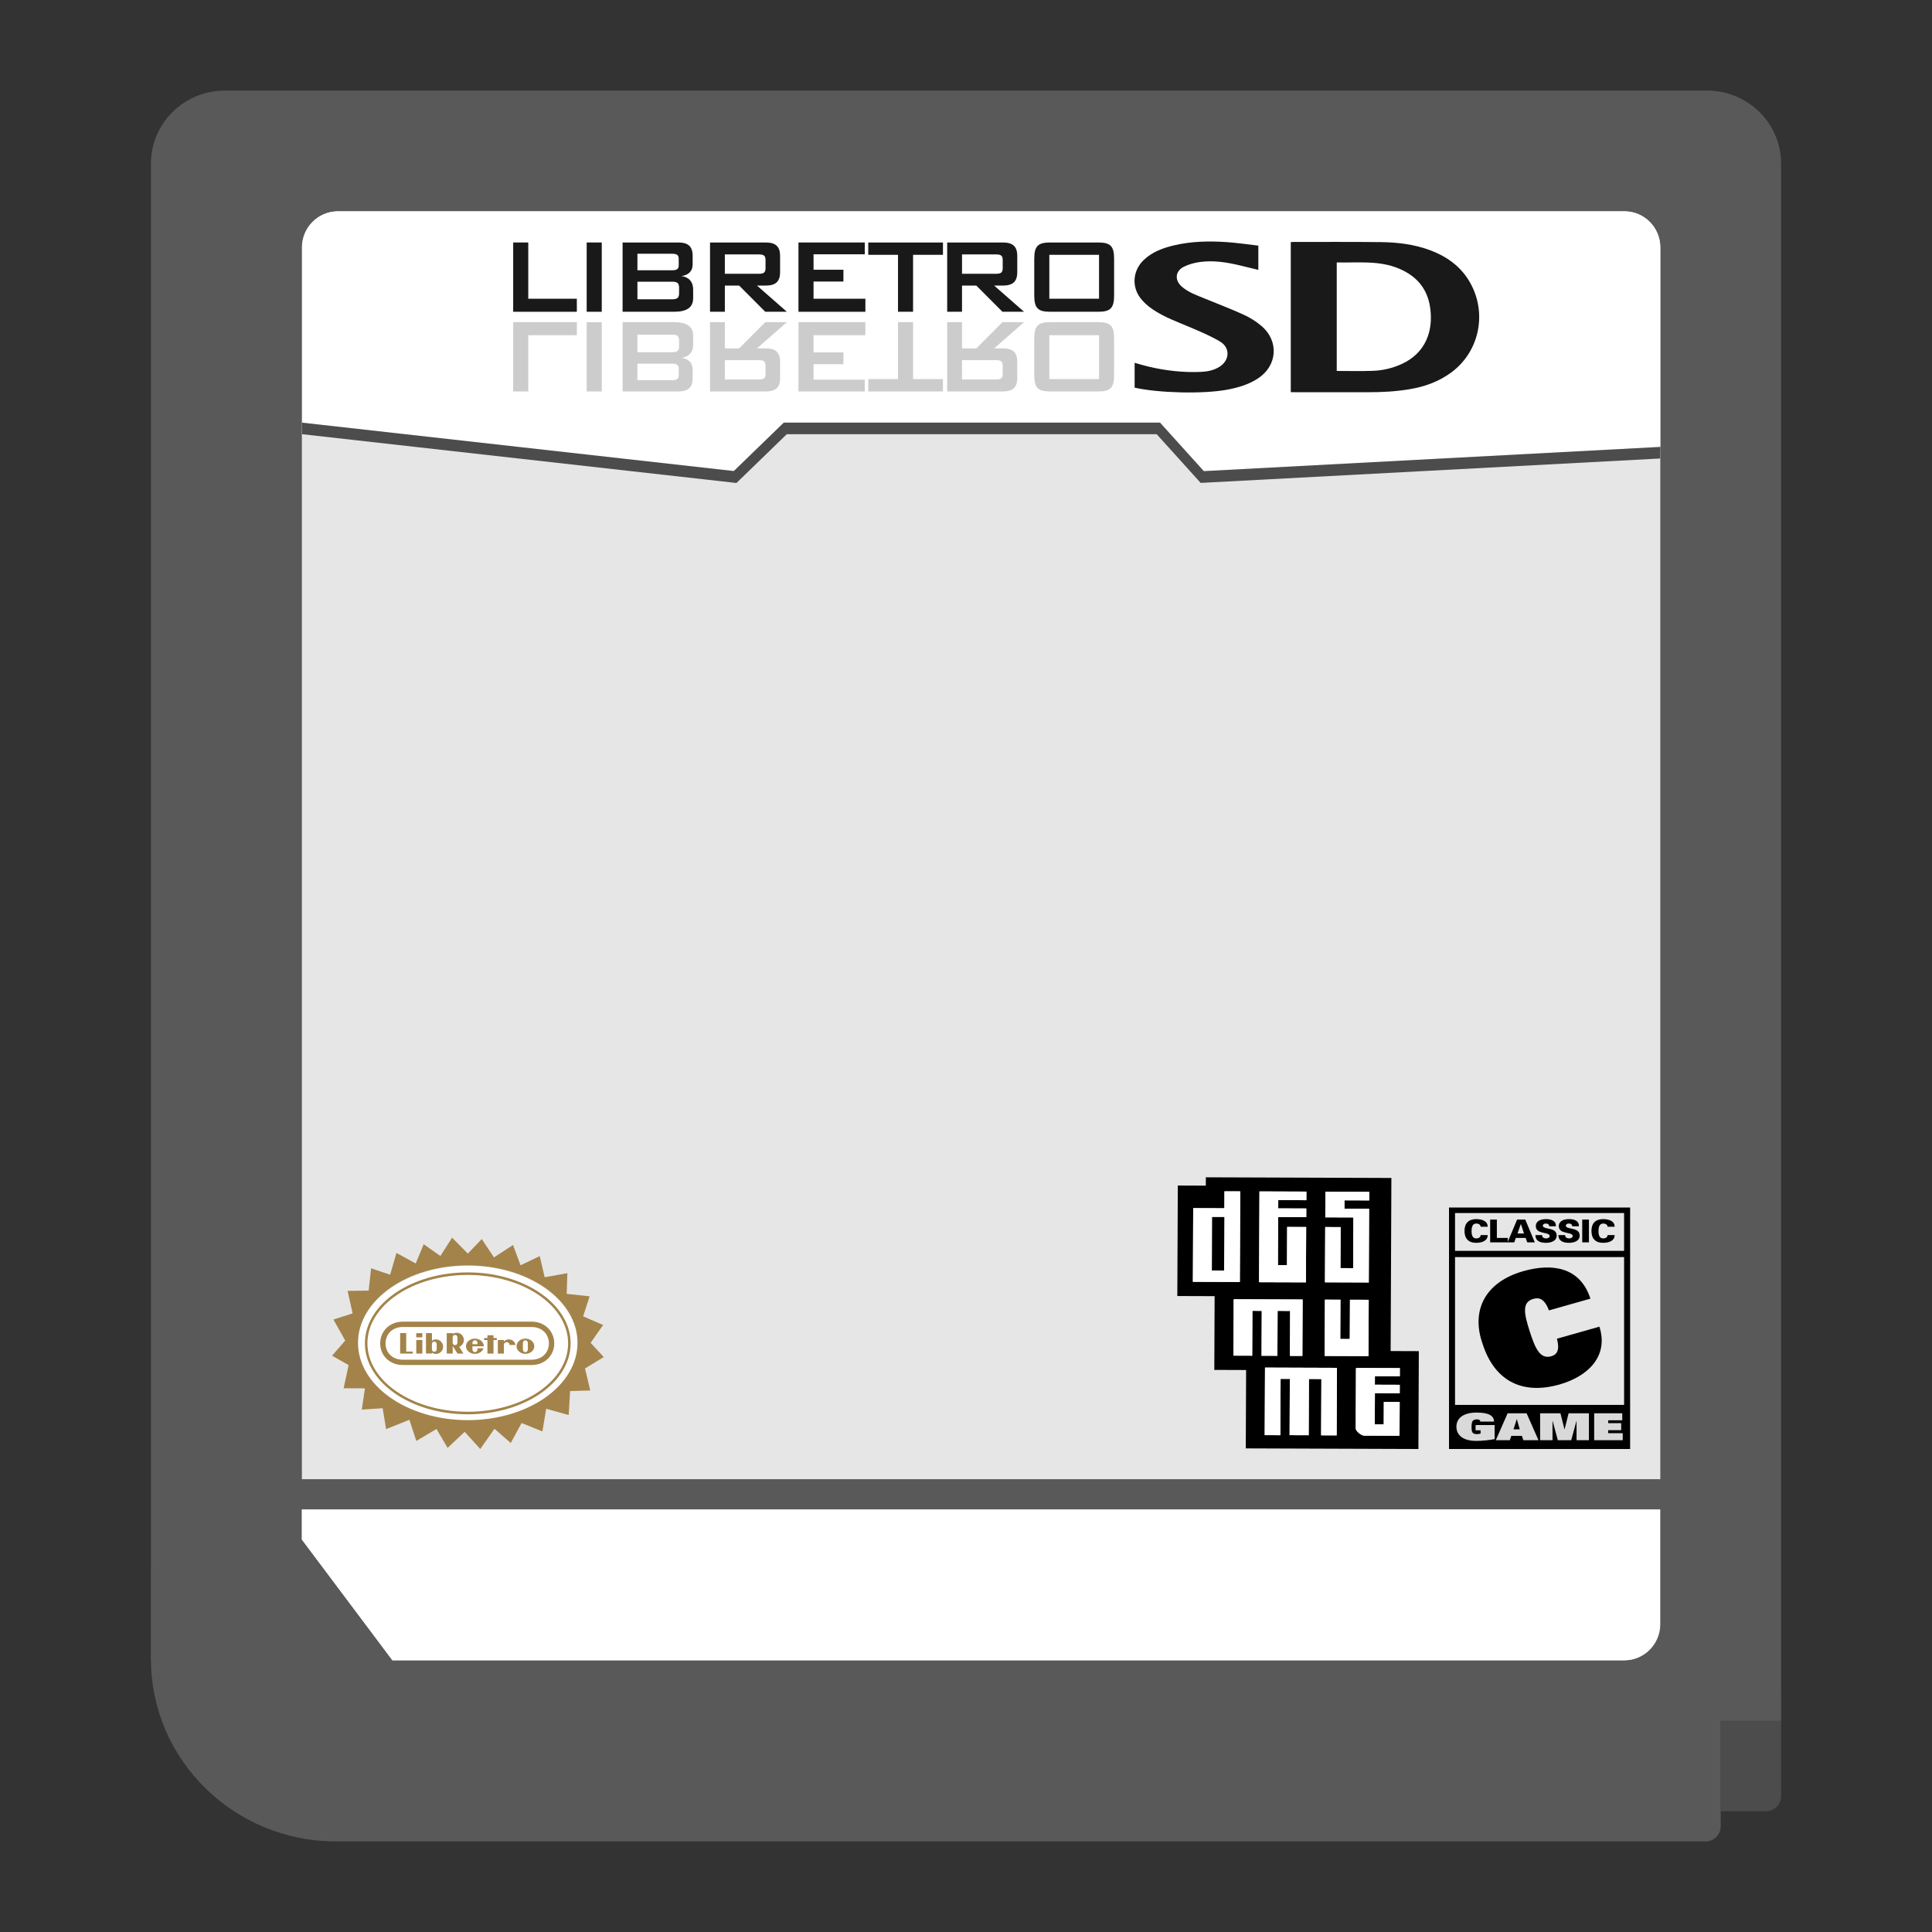 <?xml version="1.0" encoding="UTF-8" standalone="no"?>
<svg
   xmlns:dc="http://purl.org/dc/elements/1.1/"
   xmlns:cc="http://creativecommons.org/ns#"
   xmlns:rdf="http://www.w3.org/1999/02/22-rdf-syntax-ns#"
   xmlns:svg="http://www.w3.org/2000/svg"
   xmlns="http://www.w3.org/2000/svg"
   xmlns:sodipodi="http://sodipodi.sourceforge.net/DTD/sodipodi-0.dtd"
   xmlns:inkscape="http://www.inkscape.org/namespaces/inkscape"
   viewBox="0 0 341.333 341.333"
   height="341.333"
   width="341.333"
   xml:space="preserve"
   id="svg2"
   version="1.1"
   sodipodi:docname="Nintendo - Nintendo DS-content.svg"
   inkscape:version="0.92.2 (5c3e80d, 2017-08-06)"><rect x="0" y="0" width="341.333" height="341.333" fill="#333333" stroke="none"/><sodipodi:namedview
     pagecolor="#ffffff"
     bordercolor="#666666"
     borderopacity="1"
     objecttolerance="10"
     gridtolerance="10"
     guidetolerance="10"
     inkscape:pageopacity="0"
     inkscape:pageshadow="2"
     inkscape:window-width="1024"
     inkscape:window-height="705"
     id="namedview130"
     showgrid="false"
     showguides="false"
     inkscape:zoom="0.9777961"
     inkscape:cx="269.11213"
     inkscape:cy="198.55641"
     inkscape:window-x="-8"
     inkscape:window-y="-8"
     inkscape:window-maximized="1"
     inkscape:current-layer="svg2"
     inkscape:pagecheckerboard="true" /><defs
     id="defs6"><clipPath
       id="clipPath18"
       clipPathUnits="userSpaceOnUse"><path
         id="path16"
         d="M 0,256 H 256 V 0 H 0 Z" /></clipPath><clipPath
       id="clipPath26"
       clipPathUnits="userSpaceOnUse"><path
         id="path24"
         d="M 12,252 H 244 V 4 H 12 Z" /></clipPath></defs><g
     id="g22"
     transform="matrix(1.333,0,0,-1.333,0,341.333)" /><path
     id="path38"
     style="fill:#4c4c4c;fill-opacity:1;fill-rule:nonzero;stroke:none;stroke-width:1.333"
     d="M 291.062,29.426 H 60.137 c -4.443,0 -8.056,3.613 -8.056,8.056 V 269.482 270.07 l 0.379,0.449 17.185,20.408 0.483,0.573 h 0.749 220.185 c 4.441,0 8.056,-3.615 8.056,-8.056 V 37.482 c 0,-4.443 -3.615,-8.056 -8.056,-8.056"
     inkscape:connector-curvature="0" /><path
     id="path42"
     style="fill:#4c4c4c;fill-opacity:1;fill-rule:nonzero;stroke:none;stroke-width:1.333"
     d="m 312,320 h -8 v -21.333 h 10.667 v 18.667 c 0,1.473 -1.193,2.667 -2.667,2.667"
     inkscape:connector-curvature="0" /><path
     id="path46"
     style="fill:#4c4c4c;fill-opacity:1;fill-rule:nonzero;stroke:none;stroke-width:1.333"
     d="m 154.667,298.667 h 32 l -16,10.667 z"
     inkscape:connector-curvature="0" /><path
     inkscape:connector-curvature="0"
     d="m 32,293.333 h -5.333 v -16 h 5.333 z"
     style="fill:#4c4c4c;fill-opacity:1;fill-rule:nonzero;stroke:none;stroke-width:1.333"
     id="path48" /><path
     id="path52"
     style="fill:#595959;fill-opacity:1;fill-rule:nonzero;stroke:none;stroke-width:1.333"
     d="M 301.576,16 H 39.757 c -7.229,0 -13.091,5.771 -13.091,12.889 V 293.111 c 0,17.796 14.653,32.223 32.728,32.223 H 301.333 c 1.473,0 2.667,-1.193 2.667,-2.667 V 304 H 314.666 V 28.889 c 0,-7.119 -5.861,-12.889 -13.091,-12.889"
     inkscape:connector-curvature="0" /><path
     id="path56"
     style="fill:#e6e6e6;fill-opacity:1;fill-rule:nonzero;stroke:none;stroke-width:1.333"
     d="M 59.677,37.333 H 286.99 c 3.503,0 6.343,2.853 6.343,6.373 V 286.96 c 0,3.52 -2.84,6.373 -6.343,6.373 H 69.333 L 53.333,272 V 43.707 c 0,-3.52 2.84,-6.373 6.344,-6.373"
     inkscape:connector-curvature="0" /><g
     id="g56"
     transform="matrix(1.333,0,0,-1.333,53.333,272)"
     style="fill:#ffffff"><path
       inkscape:connector-curvature="0"
       d="m 0,0 12,-16 h 163.242 c 2.628,0 4.758,2.141 4.758,4.78 V 4 H 0 Z"
       style="fill:#ffffff;fill-opacity:1;fill-rule:nonzero;stroke:none"
       id="path58-6" /></g><path
     inkscape:connector-curvature="0"
     d="M 293.695,266.667 H 52.791 v -5.333 H 293.695 Z"
     style="fill:#595959;fill-opacity:1;fill-rule:nonzero;stroke:none;stroke-width:1.336"
     id="path58" /><g
     id="g64"
     transform="matrix(1.333,0,0,-1.333,286.989,37.333)"><path
       inkscape:connector-curvature="0"
       d="m 0,0 h -170.484 c -2.628,0 -4.758,-2.14 -4.758,-4.78 v -23.223 l 57.233,-6.413 6.623,6.416 h 49.851 l 5.804,-6.428 60.489,3.209 V -4.78 C 4.758,-2.14 2.628,0 0,0"
       style="fill:#ffffff;fill-opacity:1;fill-rule:nonzero;stroke:none"
       id="path66-4" /></g><path
     id="path62"
     style="fill:#4c4c4c;fill-opacity:1;fill-rule:nonzero;stroke:none;stroke-width:1.333"
     d="m 130.108,85.333 -0.3,-0.036 -76.439,-8.587 -0.036,-2.04 76.311,8.551 8.831,-8.555 h 66.468 l 7.739,8.571 80.652,-4.279 -0.029,2.047 -81.18,4.312 -7.769,-8.603 h -65.353 z"
     inkscape:connector-curvature="0" /><path
     id="path66"
     style="fill:#191919;fill-opacity:1;fill-rule:nonzero;stroke:none;stroke-width:1.333"
     d="m 90.667,42.84 h 2.663 v 9.939 H 101.912 v 2.303 H 90.667 Z"
     inkscape:connector-curvature="0" /><path
     inkscape:connector-curvature="0"
     d="m 103.651,42.84 h 2.663 v 12.241 h -2.663 z"
     style="fill:#191919;fill-opacity:1;fill-rule:nonzero;stroke:none;stroke-width:1.333"
     id="path68" /><path
     id="path72"
     style="fill:#191919;fill-opacity:1;fill-rule:nonzero;stroke:none;stroke-width:1.333"
     d="m 112.615,49.767 v 3.108 h 6.077 c 0.909,0 1.287,-0.191 1.287,-1.092 v -0.924 c 0,-0.903 -0.377,-1.092 -1.287,-1.092 z m 0,-4.935 v 2.919 h 6.077 c 0.821,0 1.22,-0.167 1.22,-0.879 v -1.161 c 0,-0.712 -0.399,-0.879 -1.22,-0.879 z m -2.619,-1.992 h 9.805 c 1.752,0 2.573,0.664 2.573,2.372 v 1.495 c 0,1.187 -0.711,1.897 -1.975,2.063 1.331,0.191 2.063,1.044 2.063,2.349 v 1.565 c 0,1.637 -1.131,2.396 -3.371,2.396 h -9.096 z"
     inkscape:connector-curvature="0" /><path
     id="path76"
     style="fill:#191919;fill-opacity:1;fill-rule:nonzero;stroke:none;stroke-width:1.333"
     d="m 128.062,44.951 v 3.416 h 5.988 c 0.821,0 1.199,-0.167 1.199,-0.972 v -1.472 c 0,-0.805 -0.377,-0.972 -1.199,-0.972 z m -2.619,-2.111 h 9.805 c 1.752,0 2.573,0.664 2.573,2.372 v 2.869 c 0,1.709 -0.821,2.372 -2.573,2.372 h -1.508 l 5.279,4.627 h -3.815 L 130.59,50.454 h -2.528 v 4.627 h -2.619 z"
     inkscape:connector-curvature="0" /><path
     id="path80"
     style="fill:#191919;fill-opacity:1;fill-rule:nonzero;stroke:none;stroke-width:1.333"
     d="m 141.068,42.84 h 11.712 v 2.087 h -9.049 v 2.729 h 5.279 v 2.087 h -5.279 v 3.036 h 9.16 v 2.303 H 141.068 Z"
     inkscape:connector-curvature="0" /><path
     id="path84"
     style="fill:#191919;fill-opacity:1;fill-rule:nonzero;stroke:none;stroke-width:1.333"
     d="M 161.315,55.081 H 158.654 V 45.024 h -5.257 v -2.184 h 13.199 v 2.184 h -5.28 z"
     inkscape:connector-curvature="0" /><path
     id="path88"
     style="fill:#191919;fill-opacity:1;fill-rule:nonzero;stroke:none;stroke-width:1.333"
     d="m 169.964,44.951 v 3.416 h 5.989 c 0.82,0 1.197,-0.167 1.197,-0.972 v -1.472 c 0,-0.805 -0.377,-0.972 -1.197,-0.972 z m -2.619,-2.111 h 9.805 c 1.752,0 2.573,0.664 2.573,2.372 v 2.869 c 0,1.709 -0.821,2.372 -2.573,2.372 h -1.508 l 5.279,4.627 h -3.815 l -4.615,-4.627 h -2.528 v 4.627 h -2.619 z"
     inkscape:connector-curvature="0" /><path
     inkscape:connector-curvature="0"
     d="m 194.172,45.023 h -8.783 v 7.756 h 8.783 z m -8.607,-2.183 h 8.429 c 2.151,0 2.839,0.593 2.839,2.893 v 6.453 c 0,2.301 -0.688,2.895 -2.839,2.895 h -8.429 c -2.151,0 -2.84,-0.593 -2.84,-2.895 v -6.453 c 0,-2.3 0.689,-2.893 2.84,-2.893"
     style="fill:#191919;fill-opacity:1;fill-rule:nonzero;stroke:none;stroke-width:1.333"
     id="path90" /><path
     id="path94"
     style="fill:#cccccc;fill-opacity:1;fill-rule:nonzero;stroke:none;stroke-width:1.333"
     d="M 90.667,56.919 H 101.912 v 2.301 h -8.583 v 9.94 h -2.663 z"
     inkscape:connector-curvature="0" /><path
     inkscape:connector-curvature="0"
     d="m 103.651,56.919 h 2.663 v 12.241 h -2.663 z"
     style="fill:#cccccc;fill-opacity:1;fill-rule:nonzero;stroke:none;stroke-width:1.333"
     id="path96" /><path
     id="path100"
     style="fill:#cccccc;fill-opacity:1;fill-rule:nonzero;stroke:none;stroke-width:1.333"
     d="m 118.693,62.233 c 0.909,0 1.285,-0.189 1.285,-1.092 v -0.924 c 0,-0.901 -0.376,-1.092 -1.285,-1.092 h -6.077 v 3.108 z m 0,4.935 c 0.821,0 1.22,-0.167 1.22,-0.879 v -1.161 c 0,-0.712 -0.399,-0.879 -1.22,-0.879 h -6.077 v 2.919 z m -8.696,-10.248 h 9.095 c 2.241,0 3.372,0.759 3.372,2.396 v 1.565 c 0,1.305 -0.732,2.159 -2.063,2.349 1.264,0.165 1.973,0.876 1.973,2.063 v 1.495 c 0,1.708 -0.82,2.372 -2.572,2.372 h -9.805 z"
     inkscape:connector-curvature="0" /><path
     id="path104"
     style="fill:#cccccc;fill-opacity:1;fill-rule:nonzero;stroke:none;stroke-width:1.333"
     d="m 134.05,67.049 c 0.821,0 1.199,-0.167 1.199,-0.972 v -1.472 c 0,-0.805 -0.377,-0.972 -1.199,-0.972 h -5.988 v 3.416 z m -8.607,-10.129 h 2.619 v 4.627 h 2.528 l 4.615,-4.627 h 3.815 l -5.279,4.627 h 1.508 c 1.752,0 2.572,0.663 2.572,2.372 v 2.869 c 0,1.708 -0.82,2.372 -2.572,2.372 h -9.805 z"
     inkscape:connector-curvature="0" /><path
     id="path108"
     style="fill:#cccccc;fill-opacity:1;fill-rule:nonzero;stroke:none;stroke-width:1.333"
     d="m 141.068,56.919 h 11.823 v 2.301 h -9.16 v 3.037 h 5.279 v 2.087 h -5.279 v 2.728 H 152.78 v 2.088 h -11.712 z"
     inkscape:connector-curvature="0" /><path
     id="path112"
     style="fill:#cccccc;fill-opacity:1;fill-rule:nonzero;stroke:none;stroke-width:1.333"
     d="m 161.315,66.977 h 5.28 v 2.183 H 153.396 V 66.977 h 5.257 V 56.92 h 2.661 z"
     inkscape:connector-curvature="0" /><path
     id="path116"
     style="fill:#cccccc;fill-opacity:1;fill-rule:nonzero;stroke:none;stroke-width:1.333"
     d="m 175.953,67.049 c 0.82,0 1.197,-0.167 1.197,-0.972 v -1.472 c 0,-0.805 -0.377,-0.972 -1.197,-0.972 h -5.989 v 3.416 z m -8.607,-10.129 h 2.617 v 4.627 h 2.529 l 4.613,-4.627 h 3.816 l -5.28,4.627 h 1.508 c 1.752,0 2.573,0.663 2.573,2.372 v 2.869 c 0,1.708 -0.821,2.372 -2.573,2.372 h -9.804 z"
     inkscape:connector-curvature="0" /><path
     inkscape:connector-curvature="0"
     d="m 185.388,66.977 h 8.783 v -7.756 H 185.388 Z m -2.663,-0.711 v -6.453 c 0,-2.301 0.689,-2.895 2.84,-2.895 h 8.429 c 2.151,0 2.839,0.593 2.839,2.895 v 6.453 c 0,2.3 -0.688,2.893 -2.839,2.893 h -8.429 c -2.151,0 -2.84,-0.593 -2.84,-2.893"
     style="fill:#cccccc;fill-opacity:1;fill-rule:nonzero;stroke:none;stroke-width:1.333"
     id="path118" /><path
     id="path122"
     style="fill:#191919;fill-opacity:1;fill-rule:nonzero;stroke:none;stroke-width:1.333"
     d="m 236.167,46.364 v 19.172 c 2.16,0 4.276,0.059 6.388,-0.019 1.755,-0.065 3.465,-0.465 5.095,-1.211 4.159,-1.9 5.64,-5.763 5.012,-10.005 -0.515,-3.467 -2.537,-5.593 -5.485,-6.84 -3.559,-1.504 -7.289,-1.004 -11.009,-1.097 M 228.046,69.289 V 42.772 c 0.215,-0.011 0.409,-0.029 0.603,-0.029 5.108,0.004 10.217,-0.027 15.325,0.032 2.924,0.033 5.835,0.383 8.613,1.408 3.331,1.229 6.104,3.293 7.668,6.795 2.373,5.313 0.717,11.467 -3.863,14.831 -2.232,1.639 -4.708,2.507 -7.351,2.952 -2.421,0.408 -4.856,0.539 -7.304,0.532 -4.324,-0.011 -8.648,-0.003 -12.972,-0.003 z"
     inkscape:connector-curvature="0" /><path
     id="path126"
     style="fill:#191919;fill-opacity:1;fill-rule:nonzero;stroke:none;stroke-width:1.333"
     d="m 200.459,68.484 v -4.383 c 0.872,0.24 1.72,0.505 2.583,0.703 3.007,0.691 6.048,1.037 9.124,0.899 1.135,-0.051 2.249,-0.261 3.256,-0.884 1.841,-1.139 1.971,-3.377 0.129,-4.477 -1.644,-0.983 -3.421,-1.721 -5.176,-2.473 -2.283,-0.979 -4.639,-1.792 -6.725,-3.215 -0.803,-0.548 -1.589,-1.217 -2.183,-2.004 -1.601,-2.12 -1.287,-4.957 0.644,-6.757 1.517,-1.416 3.357,-2.087 5.277,-2.541 3.053,-0.723 6.153,-0.787 9.253,-0.584 1.885,0.123 3.763,0.411 5.673,0.627 v 4.284 c -1.055,-0.256 -2.093,-0.507 -3.131,-0.759 -2.377,-0.576 -4.779,-0.967 -7.213,-0.629 -0.96,0.132 -1.944,0.401 -2.816,0.837 -1.555,0.776 -1.664,2.4 -0.321,3.547 1.175,1.004 2.595,1.485 3.971,2.052 2.293,0.948 4.617,1.819 6.876,2.851 1.128,0.515 2.232,1.193 3.188,2.011 3.135,2.677 2.812,7.025 -0.617,9.267 -1.696,1.107 -3.575,1.644 -5.505,1.999 -4.212,0.773 -12.013,0.591 -16.287,-0.368"
     inkscape:connector-curvature="0" /><path
     inkscape:connector-curvature="0"
     d="m 257.067,214.309 h 29.867 v 6.685 h -29.867 z m 29.867,33.903 h -29.867 v -26.119 h 29.867 z m -30.933,-34.879 v 7.661 1.088 26.293 0.933 V 256 h 32 v -6.691 -0.933 -26.293 -1.088 -7.661 z"
     style="fill:#000000;fill-opacity:1;fill-rule:nonzero;stroke:none;stroke-width:1.333"
     id="path128" /><path
     id="path132"
     style="fill:#d9d9d9;fill-opacity:1;fill-rule:nonzero;stroke:none;stroke-width:1.333"
     d="m 260.697,251.764 h 3.361 v 2.489 c -1.012,0.191 -2.187,0.316 -3.253,0.316 -2.349,0 -3.497,-1.047 -3.497,-2.503 0,-1.456 1.148,-2.503 3.569,-2.503 2.007,0 3.055,0.48 3.083,1.593 h -2.423 c -0.008,-0.151 -0.089,-0.249 -0.199,-0.309 -0.108,-0.059 -0.261,-0.085 -0.424,-0.085 -0.389,0 -0.641,0.145 -0.768,0.336 -0.127,0.191 -0.163,0.659 -0.163,1.06 0,0.461 0.053,0.777 0.171,0.929 0.155,0.197 0.407,0.283 0.741,0.283 0.244,0 0.479,-0.027 0.687,-0.099 v -0.573 h -0.885 z"
     inkscape:connector-curvature="0" /><path
     id="path136"
     style="fill:#d9d9d9;fill-opacity:1;fill-rule:nonzero;stroke:none;stroke-width:1.333"
     d="m 268.5,252.521 -0.516,-1.792 h -0.017 l -0.569,1.792 z m -2.143,-2.832 h 3.353 l 2.097,4.755 h -2.676 l -0.252,-0.764 h -1.871 l -0.263,0.764 h -2.476 z"
     inkscape:connector-curvature="0" /><path
     id="path140"
     style="fill:#d9d9d9;fill-opacity:1;fill-rule:nonzero;stroke:none;stroke-width:1.333"
     d="m 278.535,251.045 h -0.019 l -0.921,3.399 h -2.368 l -0.921,-3.399 h -0.019 v 3.399 h -2.187 v -4.756 h 3.588 l 0.713,2.833 h 0.019 l 0.713,-2.833 h 3.588 v 4.756 h -2.187 z"
     inkscape:connector-curvature="0" /><path
     id="path144"
     style="fill:#d9d9d9;fill-opacity:1;fill-rule:nonzero;stroke:none;stroke-width:1.333"
     d="m 281.649,249.689 h 4.961 v 1.239 h -2.485 v 0.507 h 2.296 v 1.239 h -2.296 v 0.533 h 2.567 v 1.239 h -5.043 z"
     inkscape:connector-curvature="0" /><path
     id="path148"
     style="fill:#000000;fill-opacity:1;fill-rule:nonzero;stroke:none;stroke-width:1.333"
     d="m 261.59,216.734 c -0.029,-0.363 -0.32,-0.568 -0.804,-0.568 -0.68,0 -0.805,0.752 -0.805,1.353 0,0.585 0.136,1.276 0.805,1.276 0.497,0 0.78,-0.207 0.804,-0.591 h 1.243 c 0.017,1.013 -1.012,1.369 -2.047,1.369 -1.332,0 -2.047,-0.752 -2.047,-2.1 0,-1.347 0.715,-2.077 2.047,-2.088 1.035,0 2.064,0.335 2.047,1.348 z"
     inkscape:connector-curvature="0" /><path
     id="path152"
     style="fill:#000000;fill-opacity:1;fill-rule:nonzero;stroke:none;stroke-width:1.333"
     d="m 263.273,219.491 v -4.021 h 1.183 v 3.241 h 1.935 v 0.78 z"
     inkscape:connector-curvature="0" /><path
     id="path156"
     style="fill:#000000;fill-opacity:1;fill-rule:nonzero;stroke:none;stroke-width:1.333"
     d="m 269.25,217.926 -0.544,-1.671 h -0.019 l -0.579,1.671 z m -2.905,1.565 1.687,-4.021 h 1.444 l 1.685,4.021 h -1.337 l -0.284,-0.785 h -1.733 l -0.277,0.785 z"
     inkscape:connector-curvature="0" /><path
     id="path160"
     style="fill:#000000;fill-opacity:1;fill-rule:nonzero;stroke:none;stroke-width:1.333"
     d="m 273.696,216.65 c 0.005,-0.156 -0.048,-0.273 -0.155,-0.356 -0.1,-0.084 -0.253,-0.128 -0.455,-0.128 -0.272,0 -0.509,0.167 -0.509,0.367 0,0.296 0.379,0.391 0.692,0.468 0.716,0.173 1.757,0.24 1.757,1.325 0,0.847 -0.887,1.248 -1.875,1.248 -0.995,0 -1.869,-0.272 -1.888,-1.364 h 1.184 c -0.007,0.379 0.289,0.584 0.715,0.584 0.273,0 0.621,-0.133 0.621,-0.4 0,-0.547 -0.875,-0.429 -1.804,-0.813 -0.432,-0.179 -0.645,-0.547 -0.645,-0.981 0.048,-0.952 0.936,-1.213 1.828,-1.213 0.883,0 1.787,0.295 1.716,1.264 z"
     inkscape:connector-curvature="0" /><path
     id="path164"
     style="fill:#000000;fill-opacity:1;fill-rule:nonzero;stroke:none;stroke-width:1.333"
     d="m 277.762,216.65 c 0.005,-0.156 -0.048,-0.273 -0.155,-0.356 -0.1,-0.084 -0.253,-0.128 -0.455,-0.128 -0.272,0 -0.509,0.167 -0.509,0.367 0,0.296 0.379,0.391 0.692,0.468 0.716,0.173 1.757,0.24 1.757,1.325 0,0.847 -0.887,1.248 -1.875,1.248 -0.995,0 -1.869,-0.272 -1.888,-1.364 h 1.184 c -0.007,0.379 0.289,0.584 0.715,0.584 0.273,0 0.621,-0.133 0.621,-0.4 0,-0.547 -0.875,-0.429 -1.804,-0.813 -0.432,-0.179 -0.645,-0.547 -0.645,-0.981 0.048,-0.952 0.936,-1.213 1.828,-1.213 0.883,0 1.787,0.295 1.716,1.264 z"
     inkscape:connector-curvature="0" /><path
     inkscape:connector-curvature="0"
     d="m 279.539,215.469 h 1.183 v 4.021 h -1.183 z"
     style="fill:#000000;fill-opacity:1;fill-rule:nonzero;stroke:none;stroke-width:1.333"
     id="path166" /><path
     id="path170"
     style="fill:#000000;fill-opacity:1;fill-rule:nonzero;stroke:none;stroke-width:1.333"
     d="m 284.019,216.734 c -0.029,-0.363 -0.32,-0.568 -0.804,-0.568 -0.681,0 -0.805,0.752 -0.805,1.353 0,0.585 0.136,1.276 0.805,1.276 0.496,0 0.78,-0.207 0.804,-0.591 h 1.243 c 0.017,1.013 -1.012,1.369 -2.047,1.369 -1.332,0 -2.048,-0.752 -2.048,-2.1 0,-1.347 0.716,-2.077 2.048,-2.088 1.035,0 2.064,0.335 2.047,1.348 z"
     inkscape:connector-curvature="0" /><path
     id="path174"
     style="fill:#000000;fill-opacity:1;fill-rule:nonzero;stroke:none;stroke-width:1.333"
     d="m 282.571,234.388 c 1.676,5.243 -2.04,8.795 -7.048,10.215 -7.08,2.007 -11.651,-1.123 -13.579,-7.156 -2.092,-5.872 0.377,-10.939 7.204,-12.873 5.093,-1.444 10.025,-0.716 11.839,4.863 l -7.331,2.077 c -0.803,-2.129 -1.776,-2.312 -2.756,-2.035 -2.071,0.587 -1.627,2.644 -0.649,5.7 0.927,2.897 1.785,5.011 3.8,4.44 1.035,-0.293 1.549,-1.072 1.021,-3.105 z"
     inkscape:connector-curvature="0" /><path
     id="path178"
     style="fill:#ffffff;fill-opacity:1;fill-rule:nonzero;stroke:none;stroke-width:1.333"
     d="m 82.641,223.664 c 10.712,0 19.395,6.12 19.395,13.668 0,7.549 -8.683,13.669 -19.395,13.669 -10.712,0 -19.395,-6.12 -19.395,-13.669 0,-7.547 8.683,-13.668 19.395,-13.668"
     inkscape:connector-curvature="0" /><path
     id="path182"
     style="fill:#a3834a;fill-opacity:1;fill-rule:nonzero;stroke:none;stroke-width:1.333"
     d="m 102.037,237.232 c 0,-7.548 -8.684,-13.668 -19.395,-13.668 -10.712,0 -19.396,6.12 -19.396,13.668 0,7.549 8.684,13.669 19.396,13.669 10.711,0 19.395,-6.12 19.395,-13.669 m 2.311,0.009 2.32,2.515 -3.315,2.012 0.931,3.892 -3.565,0.1 -0.245,4.239 -3.975,-1.108 -0.671,4.001 -3.68,-1.479 -1.917,3.527 -2.873,-2.515 -2.505,3.575 -2.759,-3.035 -3.015,2.833 -1.968,-3.336 -3.556,2.117 -1.228,-3.736 -4.116,1.641 -0.605,-3.683 -3.683,0.232 0.551,-3.749 -3.765,-0.015 0.88,-4.095 -2.92,-1.661 2.324,-2.672 -2.087,-3.716 3.395,-1.085 -0.893,-3.976 3.723,-0.049 0.431,-3.941 3.368,1.129 1.115,-3.841 3.401,1.861 1.408,-3.399 2.945,2.072 2.071,-3.231 2.783,2.813 2.459,-2.573 2.156,3.244 3.367,-2.189 1.336,3.58 3.385,-1.621 0.871,3.735 4.011,-0.723 -0.123,3.656 4.055,0.441 -1.148,3.532 3.531,1.531 z"
     inkscape:connector-curvature="0" /><path
     id="path186"
     style="fill:#a3834a;fill-opacity:1;fill-rule:nonzero;stroke:none;stroke-width:1.333"
     d="m 64.914,237.334 c 0,-6.664 7.952,-12.085 17.728,-12.085 9.775,0 17.727,5.421 17.727,12.085 0,6.664 -7.952,12.085 -17.727,12.085 -9.776,0 -17.728,-5.421 -17.728,-12.085 m 17.727,12.537 c 10.023,0 18.175,-5.624 18.175,-12.537 0,-6.913 -8.152,-12.537 -18.175,-12.537 -10.021,0 -18.173,5.624 -18.173,12.537 0,6.913 8.152,12.537 18.173,12.537"
     inkscape:connector-curvature="0" /><path
     id="path190"
     style="fill:#a3834a;fill-opacity:1;fill-rule:nonzero;stroke:none;stroke-width:1.333"
     d="M 93.892,240.226 H 71.197 c -1.917,0.007 -3.081,-1.295 -3.081,-2.891 0,-1.599 1.171,-2.889 3.081,-2.893 h 22.695 c 1.909,0.004 3.081,1.295 3.081,2.893 0,1.596 -1.164,2.897 -3.081,2.891 m 0.011,-6.727 H 71.185 c -2.404,-0.005 -4.019,1.744 -4.019,3.841 0,2.096 1.612,3.824 4.023,3.825 h 22.711 c 2.411,-0.001 4.023,-1.729 4.023,-3.825 0,-2.097 -1.616,-3.847 -4.02,-3.841"
     inkscape:connector-curvature="0" /><path
     id="path194"
     style="fill:#a3834a;fill-opacity:1;fill-rule:nonzero;stroke:none;stroke-width:1.333"
     d="m 86.115,235.904 h 1.073 v 0.485 h 0.58 v 0.357 h -0.58 l 0.001,2.395 h -1.076 l 0.001,-2.395 h -0.583 v -0.356 h 0.584 z"
     inkscape:connector-curvature="0" /><path
     inkscape:connector-curvature="0"
     d="m 73.544,236.741 h 1.072 v 2.4 h -1.072 z"
     style="fill:#a3834a;fill-opacity:1;fill-rule:nonzero;stroke:none;stroke-width:1.333"
     id="path196" /><path
     inkscape:connector-curvature="0"
     d="m 73.541,235.532 h 1.075 v 0.737 h -1.075 z"
     style="fill:#a3834a;fill-opacity:1;fill-rule:nonzero;stroke:none;stroke-width:1.333"
     id="path198" /><path
     id="path202"
     style="fill:#a3834a;fill-opacity:1;fill-rule:nonzero;stroke:none;stroke-width:1.333"
     d="m 93.259,237.84 v 0 c 0,0.007 -0.001,0.364 -0.001,0.507 0,0.383 -0.223,0.54 -0.439,0.54 -0.215,0 -0.439,-0.157 -0.439,-0.54 v -0.516 c 0,0 0.001,-0.356 0.001,-0.501 0,-0.381 0.224,-0.537 0.437,-0.537 0.215,0 0.439,0.156 0.439,0.537 0,0.145 0,0.413 0.001,0.511 v -10e-4 z m -0.431,-1.345 c -0.865,0 -1.568,0.604 -1.568,1.347 0,0.745 0.703,1.348 1.568,1.348 0.865,0 1.567,-0.603 1.567,-1.348 0,-0.743 -0.701,-1.347 -1.567,-1.347"
     inkscape:connector-curvature="0" /><path
     id="path206"
     style="fill:#a3834a;fill-opacity:1;fill-rule:nonzero;stroke:none;stroke-width:1.333"
     d="m 76.308,237.493 c 0,-0.372 0.253,-0.467 0.42,-0.467 0.171,0 0.421,0.095 0.421,0.467 0,0.123 -0.001,0.427 -0.001,0.427 0,0 0.001,0.3 0.001,0.428 0,0.369 -0.251,0.467 -0.42,0.467 -0.168,0 -0.421,-0.097 -0.421,-0.467 v -0.427 z m -1.051,-1.968 v 3.608 h 1.06 c 0,0 0.001,-0.116 0.001,-0.139 0.411,0.261 0.873,0.26 1.235,0.091 0.096,-0.045 0.733,-0.355 0.733,-1.191 0,-0.633 -0.591,-1.325 -1.364,-1.256 -0.255,0.023 -0.436,0.116 -0.607,0.215 v -1.328 z"
     inkscape:connector-curvature="0" /><path
     id="path210"
     style="fill:#a3834a;fill-opacity:1;fill-rule:nonzero;stroke:none;stroke-width:1.333"
     d="m 83.537,237.012 c 0.084,-0.148 0.237,-0.219 0.377,-0.219 h -0.001 0.001 v 0 c 0.14,0 0.293,0.071 0.377,0.219 0.068,0.12 0.071,0.26 0.069,0.471 h -0.895 c -0.003,-0.211 0.003,-0.351 0.071,-0.471 m 0.821,1.34 c 0,0.439 -0.285,0.536 -0.444,0.536 -0.159,0 -0.448,-0.097 -0.448,-0.536 0,-0.132 0,-0.496 0,-0.496 h 2.02 c 0,-0.744 -0.709,-1.361 -1.581,-1.361 -0.872,0 -1.58,0.604 -1.58,1.348 0,0.744 0.708,1.348 1.58,1.348 0.723,0 1.335,-0.419 1.521,-0.985 l -1.069,0.001 c 0,0 0.001,0.011 0.001,0.145"
     inkscape:connector-curvature="0" /><path
     id="path214"
     style="fill:#a3834a;fill-opacity:1;fill-rule:nonzero;stroke:none;stroke-width:1.333"
     d="m 71.768,238.785 v -3.269 h -1.075 v 3.269 0.356 h 1.075 1.163 v -0.356 z"
     inkscape:connector-curvature="0" /><path
     id="path218"
     style="fill:#a3834a;fill-opacity:1;fill-rule:nonzero;stroke:none;stroke-width:1.333"
     d="m 90.018,237.62 h 1.051 c -0.108,-0.775 -0.825,-0.999 -1.193,-0.989 -0.355,0.011 -0.651,0.165 -0.856,0.363 -0.001,-0.059 0,-0.252 0,-0.252 h -1.064 l -0.001,2.4 h 1.065 c 0,0 -0.001,-1.475 -0.001,-1.576 0,-0.209 0.217,-0.441 0.509,-0.441 0.292,0 0.491,0.232 0.491,0.441 z"
     inkscape:connector-curvature="0" /><path
     id="path222"
     style="fill:#a3834a;fill-opacity:1;fill-rule:nonzero;stroke:none;stroke-width:1.333"
     d="m 79.973,236.745 v -0.425 c 0,-0.371 0.253,-0.468 0.421,-0.468 0.169,0 0.42,0.097 0.42,0.468 0,0.127 -0.001,0.427 -0.001,0.427 0,0 0.001,0.305 0.001,0.427 0,0.372 -0.251,0.467 -0.421,0.467 -0.167,0 -0.42,-0.095 -0.42,-0.467 z m 1.979,0.027 c 0,-0.835 -0.637,-1.144 -0.733,-1.191 -0.361,-0.168 -0.824,-0.169 -1.235,0.091 0,-0.021 -0.001,-0.139 -0.001,-0.139 h -1.06 v 3.609 h 1.059 v -1.328 c 0.004,0.003 0.009,0.004 0.013,0.007 l 0.831,1.321 h 1.051 l -0.749,-1.192 c 0.492,-0.195 0.825,-0.704 0.825,-1.179"
     inkscape:connector-curvature="0" /><path
     id="path226"
     style="fill:#000000;fill-opacity:1;fill-rule:nonzero;stroke:none;stroke-width:1.333"
     d="m 236.822,229.624 c -0.923,-0.003 -1.824,-0.007 -2.745,-0.009 -0.015,3.321 -0.029,6.629 -0.044,9.947 2.597,0.008 5.16,0.017 7.739,0.027 0.015,-3.339 0.029,-6.645 0.044,-9.949 -1.113,-0.004 -2.192,-0.008 -3.313,-0.012 -0.011,2.331 -0.02,4.628 -0.031,6.939 -0.583,-0.001 -1.12,-0.004 -1.68,-0.005 0.011,-2.325 0.02,-4.612 0.031,-6.936 m 6.087,13.524 c 1.488,0.005 2.935,0.011 4.399,0.016 0.003,-0.509 0.004,-0.983 0.007,-1.456 -2.596,-0.009 -5.16,-0.019 -7.724,-0.027 -0.013,0.079 -0.027,0.123 -0.027,0.168 -0.016,3.505 -0.032,7.009 -0.043,10.515 -0.001,0.455 0.959,1.272 1.483,1.273 1.953,0.009 3.907,0.016 5.86,0.02 0.132,0.001 0.264,-0.017 0.396,-0.028 0.009,-2 0.017,-3.969 0.027,-5.939 -0.939,-0.003 -1.844,-0.007 -2.801,-0.009 -0.007,1.348 -0.012,2.663 -0.017,3.965 -0.565,-0.001 -1.076,-0.004 -1.583,-0.005 0.008,-1.843 0.016,-3.653 0.024,-5.503 1.488,0.005 2.933,0.011 4.383,0.016 0.003,-0.512 0.004,-0.985 0.007,-1.5 -1.479,-0.004 -2.923,-0.009 -4.396,-0.015 0.003,-0.501 0.004,-0.96 0.007,-1.492 M 217.959,229.541 c -0.015,3.345 -0.028,6.655 -0.043,9.959 1.113,0.004 2.191,0.008 3.315,0.012 0.012,-2.66 0.023,-5.287 0.035,-7.923 0.569,0.001 1.092,0.003 1.653,0.005 -0.012,2.663 -0.024,5.289 -0.035,7.927 0.944,0.003 1.848,0.007 2.8,0.009 0.011,-2.656 0.023,-5.281 0.035,-7.933 0.744,0.003 1.441,0.005 2.209,0.008 -0.012,2.663 -0.023,5.3 -0.035,7.941 0.772,0.003 1.475,0.005 2.203,0.008 0.015,-3.331 0.029,-6.64 0.043,-9.969 -4.064,-0.015 -8.103,-0.029 -12.18,-0.044 m 23.957,-18.973 c -2.62,-0.009 -5.185,-0.019 -7.753,-0.028 -0.007,1.519 -0.012,3.003 -0.019,4.533 1.679,0.007 3.313,0.012 4.961,0.019 -0.013,3.015 -0.027,5.98 -0.039,8.957 -0.748,-0.003 -1.463,-0.005 -2.241,-0.008 0.011,-2.432 0.021,-4.835 0.032,-7.243 -0.94,-0.004 -1.816,-0.007 -2.728,-0.009 -0.013,3.264 -0.028,6.511 -0.043,9.761 2.601,0.009 5.165,0.019 7.74,0.028 0.019,-4.352 0.037,-8.672 0.057,-13.029 -1.473,-0.005 -2.901,-0.009 -4.357,-0.015 0.001,-0.497 0.004,-0.955 0.007,-1.468 1.468,0.005 2.909,0.011 4.376,0.016 0.001,-0.531 0.004,-1.005 0.007,-1.515 m -31.108,2.879 c -0.019,4.391 -0.037,8.709 -0.056,13.015 2.796,0.009 5.549,0.019 8.295,0.029 0.024,-5.359 0.047,-10.677 0.071,-16.005 -0.936,-0.003 -1.839,-0.007 -2.788,-0.009 -0.005,1.007 -0.009,1.98 -0.013,2.991 -1.856,-0.007 -3.664,-0.013 -5.508,-0.02 m 19.915,13.113 c 0.015,-3.288 0.029,-6.532 0.043,-9.78 -1.128,-0.004 -2.212,-0.008 -3.36,-0.012 -0.011,2.269 -0.02,4.517 -0.029,6.753 -0.576,-0.001 -1.085,-0.004 -1.604,-0.005 0.013,-2.835 0.025,-5.632 0.037,-8.495 1.673,0.005 3.32,0.011 4.972,0.017 0.001,-0.539 0.004,-1.012 0.007,-1.531 -1.675,-0.007 -3.309,-0.012 -4.961,-0.017 0.003,-0.505 0.004,-0.963 0.007,-1.465 1.671,0.007 3.307,0.012 4.965,0.019 0.003,-0.536 0.005,-1.024 0.007,-1.52 -2.792,-0.009 -5.548,-0.019 -8.295,-0.029 -0.023,5.364 -0.047,10.697 -0.069,16.036 2.772,0.009 5.501,0.019 8.281,0.029 m -2.841,17.052 c -0.015,3.349 -0.029,6.645 -0.044,9.941 1.143,0.004 2.236,0.008 3.372,0.012 0.015,-3.333 0.029,-6.628 0.044,-9.935 0.743,0.001 1.441,0.004 2.199,0.007 -0.015,3.336 -0.029,6.644 -0.044,9.945 0.952,0.004 1.843,0.007 2.744,0.009 0.017,-3.992 0.035,-7.955 0.052,-11.929 -4.252,-0.016 -8.476,-0.031 -12.713,-0.045 -0.017,3.991 -0.035,7.953 -0.052,11.932 0.919,0.003 1.808,0.005 2.764,0.009 0.013,-3.333 0.028,-6.639 0.043,-9.953 0.563,0.003 1.057,0.004 1.636,0.007 m 22.709,12.388 c -10.167,-0.036 -20.332,-0.072 -30.499,-0.108 0.02,-4.603 0.04,-9.205 0.06,-13.847 -1.907,-0.008 -3.732,-0.013 -5.619,-0.02 0.02,-4.357 0.039,-8.675 0.057,-13.028 -2.235,-0.008 -4.407,-0.016 -6.591,-0.023 0.028,-6.519 0.056,-13 0.085,-19.52 1.657,0.005 3.276,0.012 4.948,0.017 0.003,-0.515 0.004,-0.993 0.007,-1.472 10.927,0.039 21.853,0.077 32.78,0.116 -0.044,10.175 -0.088,20.349 -0.133,30.58 1.7,0.007 3.329,0.012 4.98,0.017 -0.025,5.8 -0.051,11.544 -0.076,17.287"
     inkscape:connector-curvature="0" /><path
     id="path230"
     style="fill:#ffffff;fill-opacity:1;fill-rule:nonzero;stroke:none;stroke-width:1.333"
     d="m 227.881,243.612 c -0.579,-0.003 -1.073,-0.004 -1.635,-0.005 -0.015,3.313 -0.029,6.619 -0.044,9.952 -0.956,-0.003 -1.845,-0.007 -2.763,-0.009 0.017,-3.979 0.035,-7.941 0.052,-11.932 4.237,0.015 8.46,0.031 12.713,0.045 -0.017,3.975 -0.035,7.939 -0.052,11.931 -0.901,-0.004 -1.792,-0.007 -2.744,-0.011 0.015,-3.301 0.029,-6.608 0.044,-9.944 -0.759,-0.003 -1.456,-0.005 -2.199,-0.008 -0.015,3.307 -0.029,6.601 -0.044,9.935 -1.137,-0.004 -2.229,-0.008 -3.373,-0.012 0.015,-3.296 0.029,-6.591 0.044,-9.941"
     inkscape:connector-curvature="0" /><path
     id="path234"
     style="fill:#ffffff;fill-opacity:1;fill-rule:nonzero;stroke:none;stroke-width:1.333"
     d="m 230.724,226.56 c -2.78,-0.009 -5.511,-0.02 -8.283,-0.029 0.024,-5.337 0.047,-10.671 0.071,-16.036 2.747,0.011 5.503,0.02 8.295,0.031 -0.003,0.495 -0.004,0.983 -0.007,1.519 -1.66,-0.007 -3.295,-0.012 -4.965,-0.019 -0.003,0.504 -0.005,0.96 -0.007,1.465 1.652,0.005 3.287,0.011 4.96,0.017 -0.001,0.52 -0.004,0.992 -0.007,1.531 -1.652,-0.007 -3.299,-0.012 -4.971,-0.017 -0.013,2.863 -0.025,5.66 -0.037,8.495 0.519,0.001 1.027,0.004 1.603,0.005 0.011,-2.236 0.02,-4.484 0.029,-6.752 1.149,0.004 2.232,0.007 3.361,0.011 -0.015,3.248 -0.028,6.492 -0.043,9.78"
     inkscape:connector-curvature="0" /><path
     id="path238"
     style="fill:#ffffff;fill-opacity:1;fill-rule:nonzero;stroke:none;stroke-width:1.333"
     d="m 216.306,215.026 c -0.743,-0.003 -1.443,-0.005 -2.155,-0.008 -0.013,3.165 -0.027,6.3 -0.041,9.443 0.736,0.003 1.435,0.005 2.155,0.008 0.013,-3.155 0.028,-6.279 0.041,-9.443 m -5.497,-1.579 c 1.844,0.007 3.652,0.013 5.507,0.02 0.005,-1.011 0.009,-1.985 0.013,-2.992 0.949,0.004 1.853,0.007 2.789,0.011 -0.024,5.328 -0.047,10.645 -0.071,16.004 -2.745,-0.009 -5.499,-0.019 -8.296,-0.029 0.019,-4.305 0.037,-8.624 0.057,-13.013"
     inkscape:connector-curvature="0" /><path
     id="path242"
     style="fill:#ffffff;fill-opacity:1;fill-rule:nonzero;stroke:none;stroke-width:1.333"
     d="m 241.916,210.567 c -0.003,0.509 -0.004,0.985 -0.007,1.515 -1.467,-0.005 -2.908,-0.009 -4.376,-0.015 -0.003,0.512 -0.004,0.971 -0.007,1.467 1.456,0.005 2.885,0.011 4.357,0.016 -0.019,4.357 -0.037,8.676 -0.057,13.028 -2.575,-0.008 -5.139,-0.017 -7.739,-0.027 0.013,-3.252 0.028,-6.497 0.043,-9.763 0.911,0.003 1.788,0.007 2.727,0.009 -0.009,2.408 -0.02,4.811 -0.031,7.244 0.777,0.003 1.492,0.005 2.24,0.008 0.013,-2.977 0.025,-5.944 0.039,-8.959 -1.648,-0.005 -3.281,-0.012 -4.961,-0.017 0.007,-1.532 0.013,-3.016 0.02,-4.535 2.568,0.009 5.133,0.019 7.752,0.028"
     inkscape:connector-curvature="0" /><path
     id="path246"
     style="fill:#ffffff;fill-opacity:1;fill-rule:nonzero;stroke:none;stroke-width:1.333"
     d="m 217.96,229.542 c 4.077,0.015 8.115,0.029 12.18,0.043 -0.015,3.331 -0.029,6.639 -0.044,9.971 -0.728,-0.003 -1.429,-0.005 -2.201,-0.008 0.011,-2.643 0.023,-5.279 0.035,-7.943 -0.768,-0.003 -1.465,-0.005 -2.211,-0.008 -0.011,2.653 -0.023,5.279 -0.035,7.935 -0.951,-0.003 -1.856,-0.007 -2.8,-0.009 0.012,-2.637 0.024,-5.265 0.035,-7.927 -0.56,-0.003 -1.083,-0.004 -1.653,-0.007 -0.011,2.637 -0.023,5.263 -0.035,7.923 -1.123,-0.004 -2.201,-0.007 -3.315,-0.011 0.015,-3.304 0.029,-6.613 0.044,-9.959"
     inkscape:connector-curvature="0" /><path
     id="path250"
     style="fill:#ffffff;fill-opacity:1;fill-rule:nonzero;stroke:none;stroke-width:1.333"
     d="m 242.908,243.148 c -0.003,0.532 -0.004,0.991 -0.007,1.492 1.473,0.005 2.917,0.011 4.396,0.016 -0.001,0.513 -0.004,0.987 -0.007,1.499 -1.449,-0.005 -2.895,-0.011 -4.383,-0.016 -0.008,1.849 -0.016,3.66 -0.024,5.503 0.507,10e-4 1.017,0.004 1.583,0.005 0.005,-1.303 0.011,-2.617 0.017,-3.965 0.957,0.003 1.863,0.007 2.801,0.009 -0.009,1.969 -0.017,3.939 -0.027,5.939 -0.131,0.011 -0.264,0.029 -0.396,0.029 -1.953,-0.005 -3.907,-0.012 -5.859,-0.02 -0.524,-0.003 -1.485,-0.82 -1.484,-1.275 0.011,-3.504 0.027,-7.009 0.043,-10.515 0,-0.045 0.013,-0.089 0.027,-0.168 2.564,0.009 5.128,0.017 7.724,0.027 -0.003,0.475 -0.004,0.947 -0.007,1.456 -1.464,-0.005 -2.909,-0.011 -4.399,-0.016"
     inkscape:connector-curvature="0" /><path
     id="path254"
     style="fill:#ffffff;fill-opacity:1;fill-rule:nonzero;stroke:none;stroke-width:1.333"
     d="m 236.822,229.624 c -0.011,2.324 -0.02,4.611 -0.031,6.936 0.56,0.001 1.097,0.004 1.68,0.005 0.011,-2.311 0.02,-4.608 0.031,-6.939 1.121,0.004 2.2,0.008 3.313,0.012 -0.015,3.304 -0.029,6.611 -0.044,9.949 -2.579,-0.009 -5.141,-0.019 -7.739,-0.027 0.015,-3.317 0.029,-6.625 0.044,-9.947 0.921,0.003 1.823,0.007 2.745,0.009"
     inkscape:connector-curvature="0" /><path
     id="path258"
     style="fill:#000000;fill-opacity:1;fill-rule:nonzero;stroke:none;stroke-width:1.333"
     d="m 216.306,215.026 c -0.013,3.164 -0.028,6.288 -0.041,9.443 -0.72,-0.003 -1.419,-0.005 -2.155,-0.008 0.015,-3.143 0.028,-6.277 0.041,-9.443 0.712,0.003 1.412,0.005 2.155,0.008"
     inkscape:connector-curvature="0" /></svg>